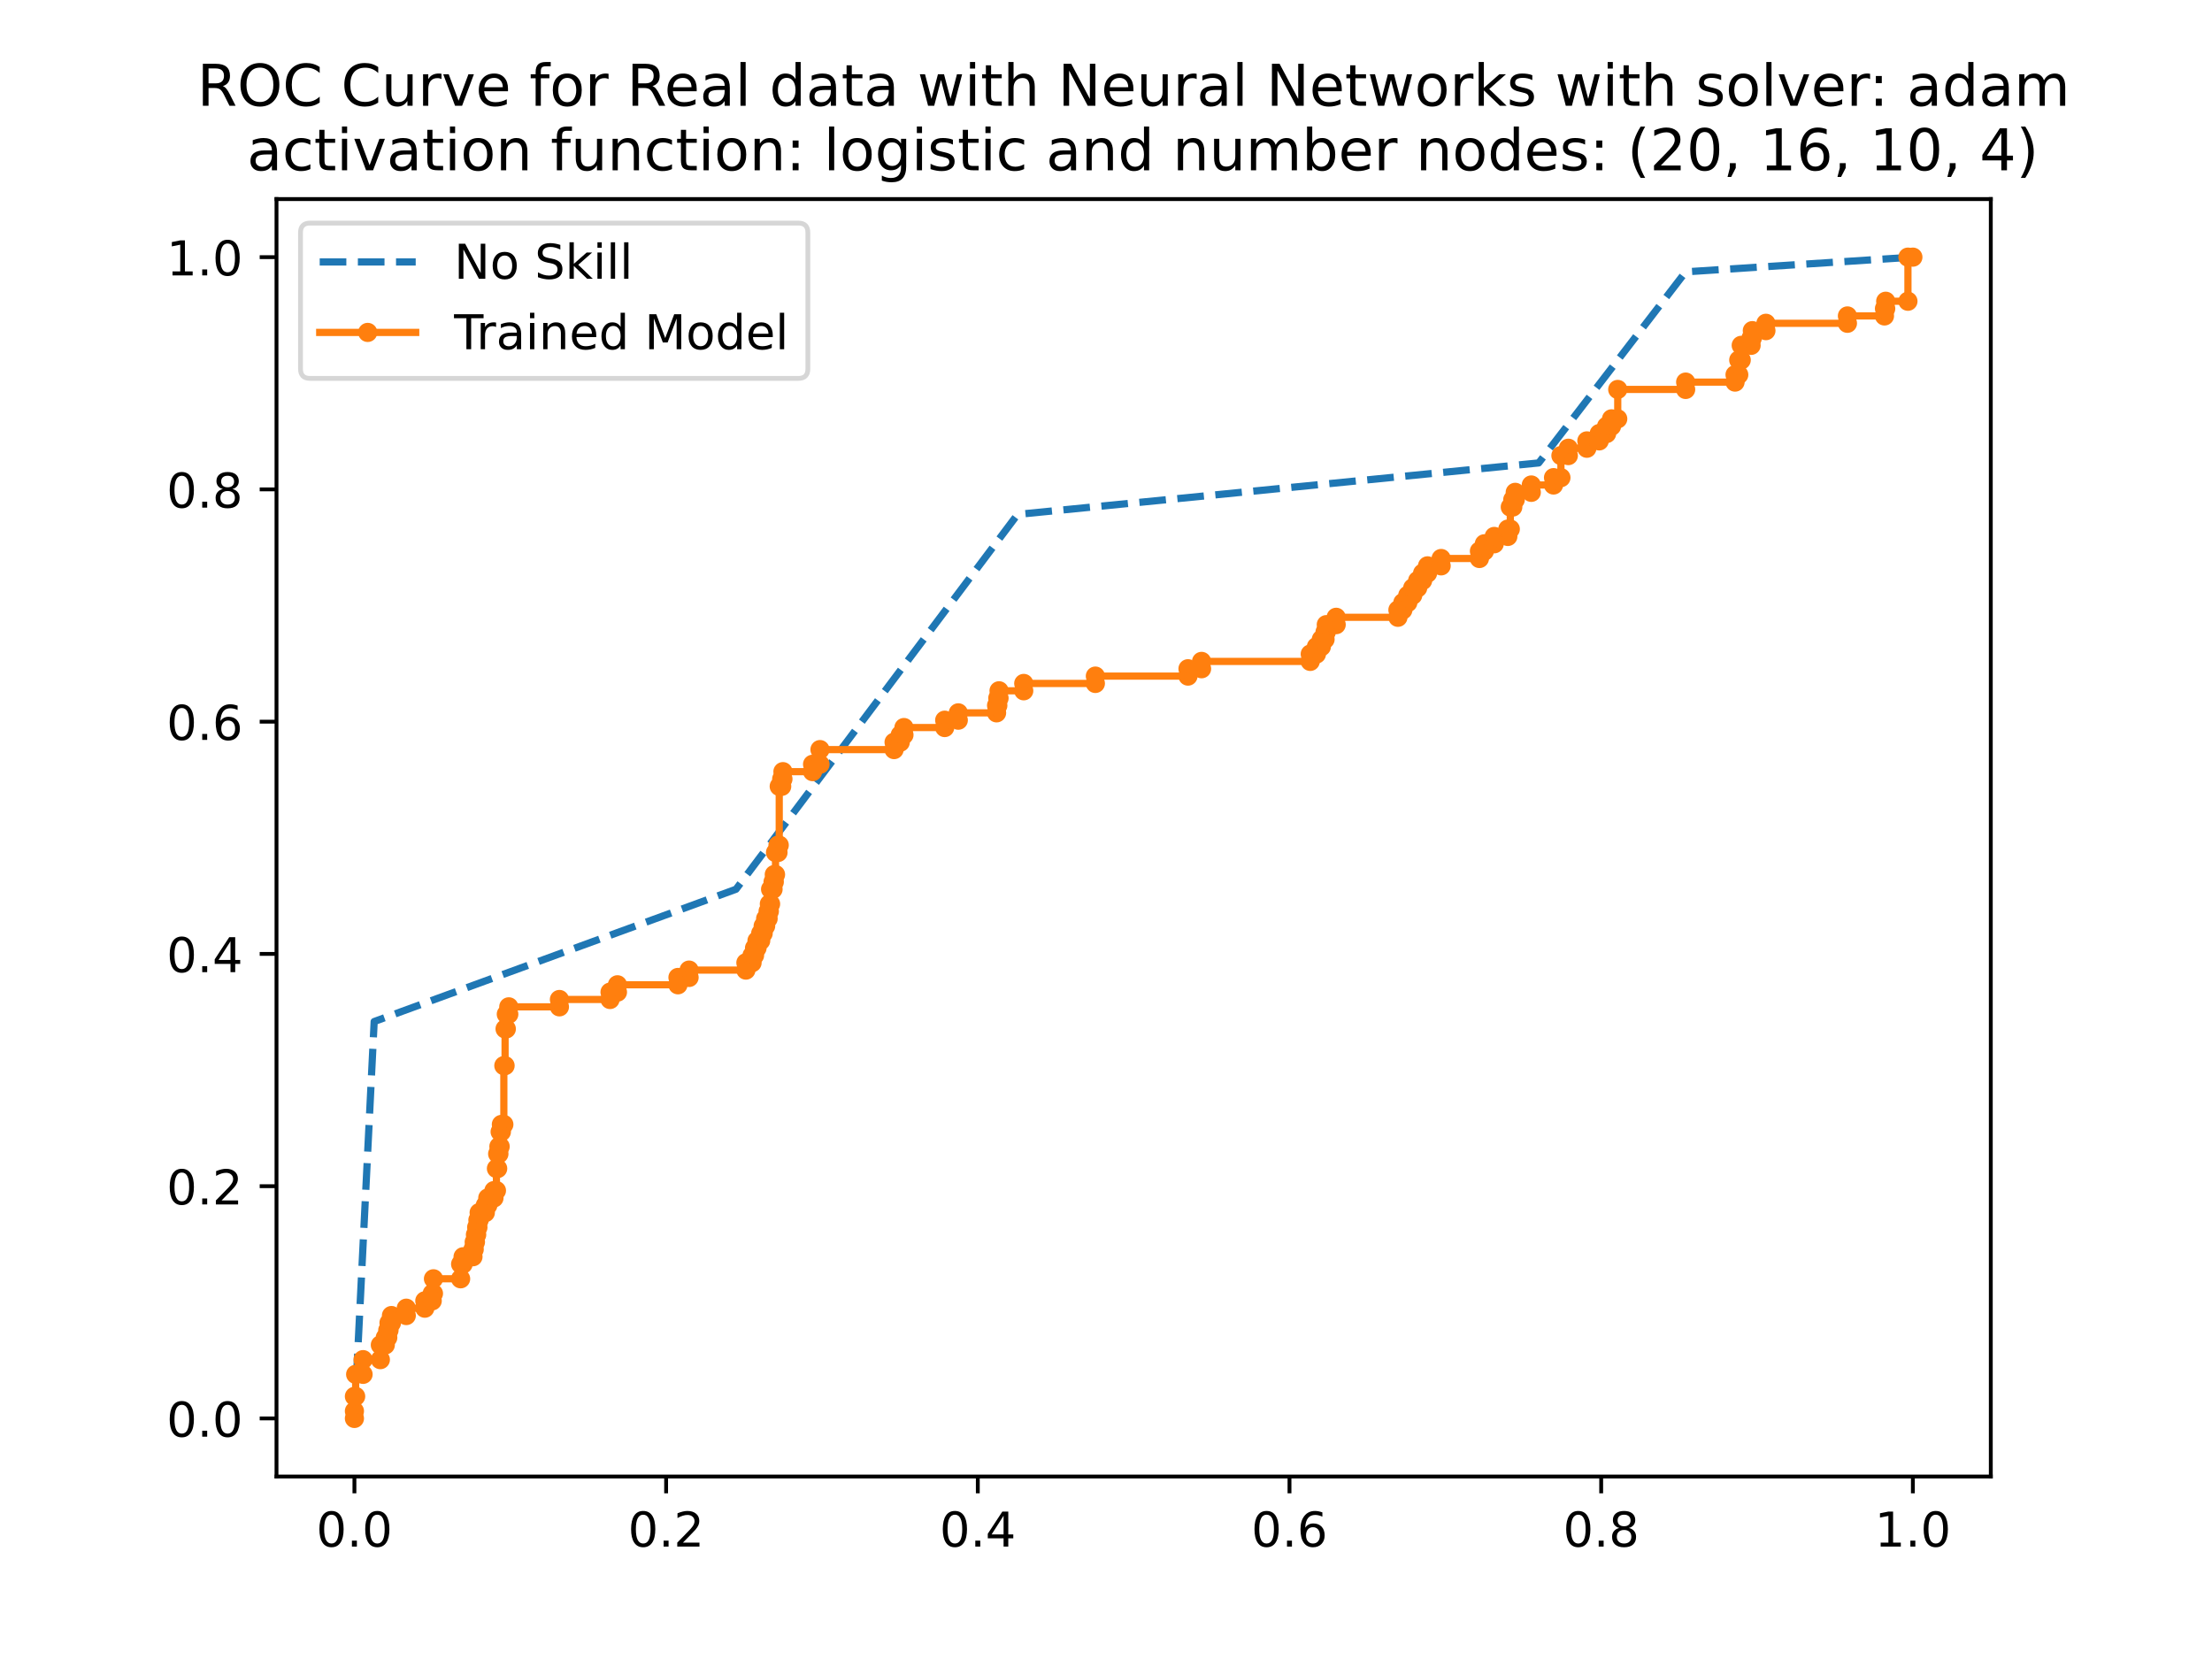 <?xml version="1.0" encoding="utf-8" standalone="no"?>
<!DOCTYPE svg PUBLIC "-//W3C//DTD SVG 1.1//EN"
  "http://www.w3.org/Graphics/SVG/1.1/DTD/svg11.dtd">
<!-- Created with matplotlib (https://matplotlib.org/) -->
<svg height="345.6pt" version="1.1" viewBox="0 0 460.8 345.6" width="460.8pt" xmlns="http://www.w3.org/2000/svg" xmlns:xlink="http://www.w3.org/1999/xlink">
 <defs>
  <style type="text/css">
*{stroke-linecap:butt;stroke-linejoin:round;}
  </style>
 </defs>
 <g id="figure_1">
  <g id="patch_1">
   <path d="M 0 345.6 
L 460.8 345.6 
L 460.8 0 
L 0 0 
z
" style="fill:#ffffff;"/>
  </g>
  <g id="axes_1">
   <g id="patch_2">
    <path d="M 57.6 307.584 
L 414.72 307.584 
L 414.72 41.472 
L 57.6 41.472 
z
" style="fill:#ffffff;"/>
   </g>
   <g id="matplotlib.axis_1">
    <g id="xtick_1">
     <g id="line2d_1">
      <defs>
       <path d="M 0 0 
L 0 3.5 
" id="mb8962b213a" style="stroke:#000000;stroke-width:0.8;"/>
      </defs>
      <g>
       <use style="stroke:#000000;stroke-width:0.8;" x="73.833" xlink:href="#mb8962b213a" y="307.584"/>
      </g>
     </g>
     <g id="text_1">
      <!-- 0.0 -->
      <defs>
       <path d="M 31.781 66.406 
Q 24.172 66.406 20.328 58.906 
Q 16.5 51.422 16.5 36.375 
Q 16.5 21.391 20.328 13.891 
Q 24.172 6.391 31.781 6.391 
Q 39.453 6.391 43.281 13.891 
Q 47.125 21.391 47.125 36.375 
Q 47.125 51.422 43.281 58.906 
Q 39.453 66.406 31.781 66.406 
z
M 31.781 74.219 
Q 44.047 74.219 50.516 64.516 
Q 56.984 54.828 56.984 36.375 
Q 56.984 17.969 50.516 8.266 
Q 44.047 -1.422 31.781 -1.422 
Q 19.531 -1.422 13.062 8.266 
Q 6.594 17.969 6.594 36.375 
Q 6.594 54.828 13.062 64.516 
Q 19.531 74.219 31.781 74.219 
z
" id="DejaVuSans-48"/>
       <path d="M 10.688 12.406 
L 21 12.406 
L 21 0 
L 10.688 0 
z
" id="DejaVuSans-46"/>
      </defs>
      <g transform="translate(65.881 322.182)scale(0.1 -0.1)">
       <use xlink:href="#DejaVuSans-48"/>
       <use x="63.623" xlink:href="#DejaVuSans-46"/>
       <use x="95.41" xlink:href="#DejaVuSans-48"/>
      </g>
     </g>
    </g>
    <g id="xtick_2">
     <g id="line2d_2">
      <g>
       <use style="stroke:#000000;stroke-width:0.8;" x="138.764" xlink:href="#mb8962b213a" y="307.584"/>
      </g>
     </g>
     <g id="text_2">
      <!-- 0.2 -->
      <defs>
       <path d="M 19.188 8.297 
L 53.609 8.297 
L 53.609 0 
L 7.328 0 
L 7.328 8.297 
Q 12.938 14.109 22.625 23.891 
Q 32.328 33.688 34.812 36.531 
Q 39.547 41.844 41.422 45.531 
Q 43.312 49.219 43.312 52.781 
Q 43.312 58.594 39.234 62.25 
Q 35.156 65.922 28.609 65.922 
Q 23.969 65.922 18.812 64.312 
Q 13.672 62.703 7.812 59.422 
L 7.812 69.391 
Q 13.766 71.781 18.938 73 
Q 24.125 74.219 28.422 74.219 
Q 39.75 74.219 46.484 68.547 
Q 53.219 62.891 53.219 53.422 
Q 53.219 48.922 51.531 44.891 
Q 49.859 40.875 45.406 35.406 
Q 44.188 33.984 37.641 27.219 
Q 31.109 20.453 19.188 8.297 
z
" id="DejaVuSans-50"/>
      </defs>
      <g transform="translate(130.812 322.182)scale(0.1 -0.1)">
       <use xlink:href="#DejaVuSans-48"/>
       <use x="63.623" xlink:href="#DejaVuSans-46"/>
       <use x="95.41" xlink:href="#DejaVuSans-50"/>
      </g>
     </g>
    </g>
    <g id="xtick_3">
     <g id="line2d_3">
      <g>
       <use style="stroke:#000000;stroke-width:0.8;" x="203.695" xlink:href="#mb8962b213a" y="307.584"/>
      </g>
     </g>
     <g id="text_3">
      <!-- 0.4 -->
      <defs>
       <path d="M 37.797 64.312 
L 12.891 25.391 
L 37.797 25.391 
z
M 35.203 72.906 
L 47.609 72.906 
L 47.609 25.391 
L 58.016 25.391 
L 58.016 17.188 
L 47.609 17.188 
L 47.609 0 
L 37.797 0 
L 37.797 17.188 
L 4.891 17.188 
L 4.891 26.703 
z
" id="DejaVuSans-52"/>
      </defs>
      <g transform="translate(195.743 322.182)scale(0.1 -0.1)">
       <use xlink:href="#DejaVuSans-48"/>
       <use x="63.623" xlink:href="#DejaVuSans-46"/>
       <use x="95.41" xlink:href="#DejaVuSans-52"/>
      </g>
     </g>
    </g>
    <g id="xtick_4">
     <g id="line2d_4">
      <g>
       <use style="stroke:#000000;stroke-width:0.8;" x="268.625" xlink:href="#mb8962b213a" y="307.584"/>
      </g>
     </g>
     <g id="text_4">
      <!-- 0.6 -->
      <defs>
       <path d="M 33.016 40.375 
Q 26.375 40.375 22.484 35.828 
Q 18.609 31.297 18.609 23.391 
Q 18.609 15.531 22.484 10.953 
Q 26.375 6.391 33.016 6.391 
Q 39.656 6.391 43.531 10.953 
Q 47.406 15.531 47.406 23.391 
Q 47.406 31.297 43.531 35.828 
Q 39.656 40.375 33.016 40.375 
z
M 52.594 71.297 
L 52.594 62.312 
Q 48.875 64.062 45.094 64.984 
Q 41.312 65.922 37.594 65.922 
Q 27.828 65.922 22.672 59.328 
Q 17.531 52.734 16.797 39.406 
Q 19.672 43.656 24.016 45.922 
Q 28.375 48.188 33.594 48.188 
Q 44.578 48.188 50.953 41.516 
Q 57.328 34.859 57.328 23.391 
Q 57.328 12.156 50.688 5.359 
Q 44.047 -1.422 33.016 -1.422 
Q 20.359 -1.422 13.672 8.266 
Q 6.984 17.969 6.984 36.375 
Q 6.984 53.656 15.188 63.938 
Q 23.391 74.219 37.203 74.219 
Q 40.922 74.219 44.703 73.484 
Q 48.484 72.75 52.594 71.297 
z
" id="DejaVuSans-54"/>
      </defs>
      <g transform="translate(260.674 322.182)scale(0.1 -0.1)">
       <use xlink:href="#DejaVuSans-48"/>
       <use x="63.623" xlink:href="#DejaVuSans-46"/>
       <use x="95.41" xlink:href="#DejaVuSans-54"/>
      </g>
     </g>
    </g>
    <g id="xtick_5">
     <g id="line2d_5">
      <g>
       <use style="stroke:#000000;stroke-width:0.8;" x="333.556" xlink:href="#mb8962b213a" y="307.584"/>
      </g>
     </g>
     <g id="text_5">
      <!-- 0.8 -->
      <defs>
       <path d="M 31.781 34.625 
Q 24.75 34.625 20.719 30.859 
Q 16.703 27.094 16.703 20.516 
Q 16.703 13.922 20.719 10.156 
Q 24.75 6.391 31.781 6.391 
Q 38.812 6.391 42.859 10.172 
Q 46.922 13.969 46.922 20.516 
Q 46.922 27.094 42.891 30.859 
Q 38.875 34.625 31.781 34.625 
z
M 21.922 38.812 
Q 15.578 40.375 12.031 44.719 
Q 8.5 49.078 8.5 55.328 
Q 8.5 64.062 14.719 69.141 
Q 20.953 74.219 31.781 74.219 
Q 42.672 74.219 48.875 69.141 
Q 55.078 64.062 55.078 55.328 
Q 55.078 49.078 51.531 44.719 
Q 48 40.375 41.703 38.812 
Q 48.828 37.156 52.797 32.312 
Q 56.781 27.484 56.781 20.516 
Q 56.781 9.906 50.312 4.234 
Q 43.844 -1.422 31.781 -1.422 
Q 19.734 -1.422 13.25 4.234 
Q 6.781 9.906 6.781 20.516 
Q 6.781 27.484 10.781 32.312 
Q 14.797 37.156 21.922 38.812 
z
M 18.312 54.391 
Q 18.312 48.734 21.844 45.562 
Q 25.391 42.391 31.781 42.391 
Q 38.141 42.391 41.719 45.562 
Q 45.312 48.734 45.312 54.391 
Q 45.312 60.062 41.719 63.234 
Q 38.141 66.406 31.781 66.406 
Q 25.391 66.406 21.844 63.234 
Q 18.312 60.062 18.312 54.391 
z
" id="DejaVuSans-56"/>
      </defs>
      <g transform="translate(325.605 322.182)scale(0.1 -0.1)">
       <use xlink:href="#DejaVuSans-48"/>
       <use x="63.623" xlink:href="#DejaVuSans-46"/>
       <use x="95.41" xlink:href="#DejaVuSans-56"/>
      </g>
     </g>
    </g>
    <g id="xtick_6">
     <g id="line2d_6">
      <g>
       <use style="stroke:#000000;stroke-width:0.8;" x="398.487" xlink:href="#mb8962b213a" y="307.584"/>
      </g>
     </g>
     <g id="text_6">
      <!-- 1.0 -->
      <defs>
       <path d="M 12.406 8.297 
L 28.516 8.297 
L 28.516 63.922 
L 10.984 60.406 
L 10.984 69.391 
L 28.422 72.906 
L 38.281 72.906 
L 38.281 8.297 
L 54.391 8.297 
L 54.391 0 
L 12.406 0 
z
" id="DejaVuSans-49"/>
      </defs>
      <g transform="translate(390.536 322.182)scale(0.1 -0.1)">
       <use xlink:href="#DejaVuSans-49"/>
       <use x="63.623" xlink:href="#DejaVuSans-46"/>
       <use x="95.41" xlink:href="#DejaVuSans-48"/>
      </g>
     </g>
    </g>
   </g>
   <g id="matplotlib.axis_2">
    <g id="ytick_1">
     <g id="line2d_7">
      <defs>
       <path d="M 0 0 
L -3.5 0 
" id="m2dd45f49d1" style="stroke:#000000;stroke-width:0.8;"/>
      </defs>
      <g>
       <use style="stroke:#000000;stroke-width:0.8;" x="57.6" xlink:href="#m2dd45f49d1" y="295.488"/>
      </g>
     </g>
     <g id="text_7">
      <!-- 0.0 -->
      <g transform="translate(34.697 299.287)scale(0.1 -0.1)">
       <use xlink:href="#DejaVuSans-48"/>
       <use x="63.623" xlink:href="#DejaVuSans-46"/>
       <use x="95.41" xlink:href="#DejaVuSans-48"/>
      </g>
     </g>
    </g>
    <g id="ytick_2">
     <g id="line2d_8">
      <g>
       <use style="stroke:#000000;stroke-width:0.8;" x="57.6" xlink:href="#m2dd45f49d1" y="247.104"/>
      </g>
     </g>
     <g id="text_8">
      <!-- 0.2 -->
      <g transform="translate(34.697 250.903)scale(0.1 -0.1)">
       <use xlink:href="#DejaVuSans-48"/>
       <use x="63.623" xlink:href="#DejaVuSans-46"/>
       <use x="95.41" xlink:href="#DejaVuSans-50"/>
      </g>
     </g>
    </g>
    <g id="ytick_3">
     <g id="line2d_9">
      <g>
       <use style="stroke:#000000;stroke-width:0.8;" x="57.6" xlink:href="#m2dd45f49d1" y="198.72"/>
      </g>
     </g>
     <g id="text_9">
      <!-- 0.4 -->
      <g transform="translate(34.697 202.519)scale(0.1 -0.1)">
       <use xlink:href="#DejaVuSans-48"/>
       <use x="63.623" xlink:href="#DejaVuSans-46"/>
       <use x="95.41" xlink:href="#DejaVuSans-52"/>
      </g>
     </g>
    </g>
    <g id="ytick_4">
     <g id="line2d_10">
      <g>
       <use style="stroke:#000000;stroke-width:0.8;" x="57.6" xlink:href="#m2dd45f49d1" y="150.336"/>
      </g>
     </g>
     <g id="text_10">
      <!-- 0.6 -->
      <g transform="translate(34.697 154.135)scale(0.1 -0.1)">
       <use xlink:href="#DejaVuSans-48"/>
       <use x="63.623" xlink:href="#DejaVuSans-46"/>
       <use x="95.41" xlink:href="#DejaVuSans-54"/>
      </g>
     </g>
    </g>
    <g id="ytick_5">
     <g id="line2d_11">
      <g>
       <use style="stroke:#000000;stroke-width:0.8;" x="57.6" xlink:href="#m2dd45f49d1" y="101.952"/>
      </g>
     </g>
     <g id="text_11">
      <!-- 0.8 -->
      <g transform="translate(34.697 105.751)scale(0.1 -0.1)">
       <use xlink:href="#DejaVuSans-48"/>
       <use x="63.623" xlink:href="#DejaVuSans-46"/>
       <use x="95.41" xlink:href="#DejaVuSans-56"/>
      </g>
     </g>
    </g>
    <g id="ytick_6">
     <g id="line2d_12">
      <g>
       <use style="stroke:#000000;stroke-width:0.8;" x="57.6" xlink:href="#m2dd45f49d1" y="53.568"/>
      </g>
     </g>
     <g id="text_12">
      <!-- 1.0 -->
      <g transform="translate(34.697 57.367)scale(0.1 -0.1)">
       <use xlink:href="#DejaVuSans-49"/>
       <use x="63.623" xlink:href="#DejaVuSans-46"/>
       <use x="95.41" xlink:href="#DejaVuSans-48"/>
      </g>
     </g>
    </g>
   </g>
   <g id="line2d_13">
    <path clip-path="url(#pb59e126949)" d="M 73.833 295.488 
L 77.949 212.806 
L 153.324 185.246 
L 211.978 107.158 
L 320.539 96.44 
L 351.153 56.63 
L 398.487 53.568 
" style="fill:none;stroke:#1f77b4;stroke-dasharray:5.55,2.4;stroke-dashoffset:0;stroke-width:1.5;"/>
   </g>
   <g id="line2d_14">
    <path clip-path="url(#pb59e126949)" d="M 73.833 295.488 
L 73.833 290.895 
L 74.09 290.895 
L 74.09 286.301 
L 75.634 286.301 
L 75.634 283.239 
L 79.235 283.239 
L 79.235 280.177 
L 80.264 280.177 
L 80.264 278.645 
L 80.779 278.645 
L 80.779 277.114 
L 81.036 277.114 
L 81.036 275.583 
L 81.55 275.583 
L 81.55 274.052 
L 84.637 274.052 
L 84.637 272.521 
L 88.496 272.521 
L 88.496 270.99 
L 90.04 270.99 
L 90.04 269.459 
L 90.297 269.459 
L 90.297 266.396 
L 95.957 266.396 
L 95.957 263.334 
L 96.471 263.334 
L 96.471 261.803 
L 98.529 261.803 
L 98.529 260.272 
L 98.786 260.272 
L 98.786 258.741 
L 99.044 258.741 
L 99.044 257.21 
L 99.301 257.21 
L 99.301 255.678 
L 99.558 255.678 
L 99.558 254.147 
L 99.815 254.147 
L 99.815 252.616 
L 101.102 252.616 
L 101.102 251.085 
L 101.616 251.085 
L 101.616 249.554 
L 102.902 249.554 
L 102.902 248.023 
L 103.417 248.023 
L 103.417 243.429 
L 103.674 243.429 
L 103.674 240.367 
L 103.931 240.367 
L 103.931 238.836 
L 104.189 238.836 
L 104.189 235.774 
L 104.446 235.774 
L 104.446 234.242 
L 104.96 234.242 
L 104.96 221.993 
L 105.218 221.993 
L 105.218 214.338 
L 105.475 214.338 
L 105.475 211.275 
L 105.989 211.275 
L 105.989 209.744 
L 116.537 209.744 
L 116.537 208.213 
L 127.084 208.213 
L 127.084 206.682 
L 128.628 206.682 
L 128.628 205.151 
L 141.233 205.151 
L 141.233 203.62 
L 143.549 203.62 
L 143.549 202.089 
L 155.382 202.089 
L 155.382 200.557 
L 156.669 200.557 
L 156.669 199.026 
L 157.183 199.026 
L 157.183 197.495 
L 157.698 197.495 
L 157.698 195.964 
L 158.469 195.964 
L 158.469 194.433 
L 158.984 194.433 
L 158.984 192.902 
L 159.498 192.902 
L 159.498 191.371 
L 160.013 191.371 
L 160.013 189.839 
L 160.27 189.839 
L 160.27 188.308 
L 160.527 188.308 
L 160.527 185.246 
L 161.042 185.246 
L 161.042 183.715 
L 161.299 183.715 
L 161.299 182.184 
L 161.556 182.184 
L 161.556 177.59 
L 162.071 177.59 
L 162.071 176.059 
L 162.328 176.059 
L 162.328 163.81 
L 162.843 163.81 
L 162.843 162.279 
L 163.1 162.279 
L 163.1 160.748 
L 169.274 160.748 
L 169.274 159.217 
L 170.817 159.217 
L 170.817 156.154 
L 186.253 156.154 
L 186.253 154.623 
L 187.539 154.623 
L 187.539 153.092 
L 188.311 153.092 
L 188.311 151.561 
L 196.8 151.561 
L 196.8 150.03 
L 199.63 150.03 
L 199.63 148.499 
L 207.605 148.499 
L 207.605 146.967 
L 207.862 146.967 
L 207.862 145.436 
L 208.119 145.436 
L 208.119 143.905 
L 213.264 143.905 
L 213.264 142.374 
L 228.185 142.374 
L 228.185 140.843 
L 247.479 140.843 
L 247.479 139.312 
L 250.309 139.312 
L 250.309 137.781 
L 272.947 137.781 
L 272.947 136.25 
L 274.234 136.25 
L 274.234 134.718 
L 275.263 134.718 
L 275.263 133.187 
L 276.034 133.187 
L 276.034 131.656 
L 276.292 131.656 
L 276.292 130.125 
L 278.35 130.125 
L 278.35 128.594 
L 291.212 128.594 
L 291.212 127.063 
L 292.241 127.063 
L 292.241 125.532 
L 293.27 125.532 
L 293.27 124 
L 294.299 124 
L 294.299 122.469 
L 295.328 122.469 
L 295.328 120.938 
L 296.357 120.938 
L 296.357 119.407 
L 297.386 119.407 
L 297.386 117.876 
L 300.216 117.876 
L 300.216 116.345 
L 308.191 116.345 
L 308.191 114.814 
L 309.22 114.814 
L 309.22 113.282 
L 311.278 113.282 
L 311.278 111.751 
L 314.108 111.751 
L 314.108 110.22 
L 314.622 110.22 
L 314.622 105.627 
L 315.137 105.627 
L 315.137 104.096 
L 315.651 104.096 
L 315.651 102.564 
L 318.996 102.564 
L 318.996 101.033 
L 323.626 101.033 
L 323.626 99.502 
L 325.17 99.502 
L 325.17 94.909 
L 326.713 94.909 
L 326.713 93.378 
L 330.572 93.378 
L 330.572 91.846 
L 333.145 91.846 
L 333.145 90.315 
L 334.688 90.315 
L 334.688 88.784 
L 335.717 88.784 
L 335.717 87.253 
L 337.004 87.253 
L 337.004 81.129 
L 351.153 81.129 
L 351.153 79.597 
L 361.443 79.597 
L 361.443 78.066 
L 362.214 78.066 
L 362.214 75.004 
L 362.729 75.004 
L 362.729 71.942 
L 364.787 71.942 
L 364.787 70.411 
L 365.044 70.411 
L 365.044 68.879 
L 367.874 68.879 
L 367.874 67.348 
L 384.853 67.348 
L 384.853 65.817 
L 392.57 65.817 
L 392.57 64.286 
L 392.828 64.286 
L 392.828 62.755 
L 397.458 62.755 
L 397.458 53.568 
L 398.487 53.568 
L 398.487 53.568 
" style="fill:none;stroke:#ff7f0e;stroke-linecap:square;stroke-width:1.5;"/>
    <defs>
     <path d="M 0 1.5 
C 0.398 1.5 0.779 1.342 1.061 1.061 
C 1.342 0.779 1.5 0.398 1.5 0 
C 1.5 -0.398 1.342 -0.779 1.061 -1.061 
C 0.779 -1.342 0.398 -1.5 0 -1.5 
C -0.398 -1.5 -0.779 -1.342 -1.061 -1.061 
C -1.342 -0.779 -1.5 -0.398 -1.5 0 
C -1.5 0.398 -1.342 0.779 -1.061 1.061 
C -0.779 1.342 -0.398 1.5 0 1.5 
z
" id="m9bd668a031" style="stroke:#ff7f0e;"/>
    </defs>
    <g clip-path="url(#pb59e126949)">
     <use style="fill:#ff7f0e;stroke:#ff7f0e;" x="73.833" xlink:href="#m9bd668a031" y="295.488"/>
     <use style="fill:#ff7f0e;stroke:#ff7f0e;" x="73.833" xlink:href="#m9bd668a031" y="293.957"/>
     <use style="fill:#ff7f0e;stroke:#ff7f0e;" x="73.833" xlink:href="#m9bd668a031" y="290.895"/>
     <use style="fill:#ff7f0e;stroke:#ff7f0e;" x="74.09" xlink:href="#m9bd668a031" y="290.895"/>
     <use style="fill:#ff7f0e;stroke:#ff7f0e;" x="74.09" xlink:href="#m9bd668a031" y="286.301"/>
     <use style="fill:#ff7f0e;stroke:#ff7f0e;" x="75.634" xlink:href="#m9bd668a031" y="286.301"/>
     <use style="fill:#ff7f0e;stroke:#ff7f0e;" x="75.634" xlink:href="#m9bd668a031" y="283.239"/>
     <use style="fill:#ff7f0e;stroke:#ff7f0e;" x="79.235" xlink:href="#m9bd668a031" y="283.239"/>
     <use style="fill:#ff7f0e;stroke:#ff7f0e;" x="79.235" xlink:href="#m9bd668a031" y="280.177"/>
     <use style="fill:#ff7f0e;stroke:#ff7f0e;" x="80.264" xlink:href="#m9bd668a031" y="280.177"/>
     <use style="fill:#ff7f0e;stroke:#ff7f0e;" x="80.264" xlink:href="#m9bd668a031" y="278.645"/>
     <use style="fill:#ff7f0e;stroke:#ff7f0e;" x="80.779" xlink:href="#m9bd668a031" y="278.645"/>
     <use style="fill:#ff7f0e;stroke:#ff7f0e;" x="80.779" xlink:href="#m9bd668a031" y="277.114"/>
     <use style="fill:#ff7f0e;stroke:#ff7f0e;" x="81.036" xlink:href="#m9bd668a031" y="277.114"/>
     <use style="fill:#ff7f0e;stroke:#ff7f0e;" x="81.036" xlink:href="#m9bd668a031" y="275.583"/>
     <use style="fill:#ff7f0e;stroke:#ff7f0e;" x="81.55" xlink:href="#m9bd668a031" y="275.583"/>
     <use style="fill:#ff7f0e;stroke:#ff7f0e;" x="81.55" xlink:href="#m9bd668a031" y="274.052"/>
     <use style="fill:#ff7f0e;stroke:#ff7f0e;" x="84.637" xlink:href="#m9bd668a031" y="274.052"/>
     <use style="fill:#ff7f0e;stroke:#ff7f0e;" x="84.637" xlink:href="#m9bd668a031" y="272.521"/>
     <use style="fill:#ff7f0e;stroke:#ff7f0e;" x="88.496" xlink:href="#m9bd668a031" y="272.521"/>
     <use style="fill:#ff7f0e;stroke:#ff7f0e;" x="88.496" xlink:href="#m9bd668a031" y="270.99"/>
     <use style="fill:#ff7f0e;stroke:#ff7f0e;" x="90.04" xlink:href="#m9bd668a031" y="270.99"/>
     <use style="fill:#ff7f0e;stroke:#ff7f0e;" x="90.04" xlink:href="#m9bd668a031" y="269.459"/>
     <use style="fill:#ff7f0e;stroke:#ff7f0e;" x="90.297" xlink:href="#m9bd668a031" y="269.459"/>
     <use style="fill:#ff7f0e;stroke:#ff7f0e;" x="90.297" xlink:href="#m9bd668a031" y="266.396"/>
     <use style="fill:#ff7f0e;stroke:#ff7f0e;" x="95.957" xlink:href="#m9bd668a031" y="266.396"/>
     <use style="fill:#ff7f0e;stroke:#ff7f0e;" x="95.957" xlink:href="#m9bd668a031" y="263.334"/>
     <use style="fill:#ff7f0e;stroke:#ff7f0e;" x="96.471" xlink:href="#m9bd668a031" y="263.334"/>
     <use style="fill:#ff7f0e;stroke:#ff7f0e;" x="96.471" xlink:href="#m9bd668a031" y="261.803"/>
     <use style="fill:#ff7f0e;stroke:#ff7f0e;" x="98.529" xlink:href="#m9bd668a031" y="261.803"/>
     <use style="fill:#ff7f0e;stroke:#ff7f0e;" x="98.529" xlink:href="#m9bd668a031" y="260.272"/>
     <use style="fill:#ff7f0e;stroke:#ff7f0e;" x="98.786" xlink:href="#m9bd668a031" y="260.272"/>
     <use style="fill:#ff7f0e;stroke:#ff7f0e;" x="98.786" xlink:href="#m9bd668a031" y="258.741"/>
     <use style="fill:#ff7f0e;stroke:#ff7f0e;" x="99.044" xlink:href="#m9bd668a031" y="258.741"/>
     <use style="fill:#ff7f0e;stroke:#ff7f0e;" x="99.044" xlink:href="#m9bd668a031" y="257.21"/>
     <use style="fill:#ff7f0e;stroke:#ff7f0e;" x="99.301" xlink:href="#m9bd668a031" y="257.21"/>
     <use style="fill:#ff7f0e;stroke:#ff7f0e;" x="99.301" xlink:href="#m9bd668a031" y="255.678"/>
     <use style="fill:#ff7f0e;stroke:#ff7f0e;" x="99.558" xlink:href="#m9bd668a031" y="255.678"/>
     <use style="fill:#ff7f0e;stroke:#ff7f0e;" x="99.558" xlink:href="#m9bd668a031" y="254.147"/>
     <use style="fill:#ff7f0e;stroke:#ff7f0e;" x="99.815" xlink:href="#m9bd668a031" y="254.147"/>
     <use style="fill:#ff7f0e;stroke:#ff7f0e;" x="99.815" xlink:href="#m9bd668a031" y="252.616"/>
     <use style="fill:#ff7f0e;stroke:#ff7f0e;" x="101.102" xlink:href="#m9bd668a031" y="252.616"/>
     <use style="fill:#ff7f0e;stroke:#ff7f0e;" x="101.102" xlink:href="#m9bd668a031" y="251.085"/>
     <use style="fill:#ff7f0e;stroke:#ff7f0e;" x="101.616" xlink:href="#m9bd668a031" y="251.085"/>
     <use style="fill:#ff7f0e;stroke:#ff7f0e;" x="101.616" xlink:href="#m9bd668a031" y="249.554"/>
     <use style="fill:#ff7f0e;stroke:#ff7f0e;" x="102.902" xlink:href="#m9bd668a031" y="249.554"/>
     <use style="fill:#ff7f0e;stroke:#ff7f0e;" x="102.902" xlink:href="#m9bd668a031" y="248.023"/>
     <use style="fill:#ff7f0e;stroke:#ff7f0e;" x="103.417" xlink:href="#m9bd668a031" y="248.023"/>
     <use style="fill:#ff7f0e;stroke:#ff7f0e;" x="103.417" xlink:href="#m9bd668a031" y="243.429"/>
     <use style="fill:#ff7f0e;stroke:#ff7f0e;" x="103.674" xlink:href="#m9bd668a031" y="243.429"/>
     <use style="fill:#ff7f0e;stroke:#ff7f0e;" x="103.674" xlink:href="#m9bd668a031" y="240.367"/>
     <use style="fill:#ff7f0e;stroke:#ff7f0e;" x="103.931" xlink:href="#m9bd668a031" y="240.367"/>
     <use style="fill:#ff7f0e;stroke:#ff7f0e;" x="103.931" xlink:href="#m9bd668a031" y="238.836"/>
     <use style="fill:#ff7f0e;stroke:#ff7f0e;" x="104.189" xlink:href="#m9bd668a031" y="238.836"/>
     <use style="fill:#ff7f0e;stroke:#ff7f0e;" x="104.189" xlink:href="#m9bd668a031" y="235.774"/>
     <use style="fill:#ff7f0e;stroke:#ff7f0e;" x="104.446" xlink:href="#m9bd668a031" y="235.774"/>
     <use style="fill:#ff7f0e;stroke:#ff7f0e;" x="104.446" xlink:href="#m9bd668a031" y="234.242"/>
     <use style="fill:#ff7f0e;stroke:#ff7f0e;" x="104.96" xlink:href="#m9bd668a031" y="234.242"/>
     <use style="fill:#ff7f0e;stroke:#ff7f0e;" x="104.96" xlink:href="#m9bd668a031" y="221.993"/>
     <use style="fill:#ff7f0e;stroke:#ff7f0e;" x="105.218" xlink:href="#m9bd668a031" y="221.993"/>
     <use style="fill:#ff7f0e;stroke:#ff7f0e;" x="105.218" xlink:href="#m9bd668a031" y="214.338"/>
     <use style="fill:#ff7f0e;stroke:#ff7f0e;" x="105.475" xlink:href="#m9bd668a031" y="214.338"/>
     <use style="fill:#ff7f0e;stroke:#ff7f0e;" x="105.475" xlink:href="#m9bd668a031" y="211.275"/>
     <use style="fill:#ff7f0e;stroke:#ff7f0e;" x="105.989" xlink:href="#m9bd668a031" y="211.275"/>
     <use style="fill:#ff7f0e;stroke:#ff7f0e;" x="105.989" xlink:href="#m9bd668a031" y="209.744"/>
     <use style="fill:#ff7f0e;stroke:#ff7f0e;" x="116.537" xlink:href="#m9bd668a031" y="209.744"/>
     <use style="fill:#ff7f0e;stroke:#ff7f0e;" x="116.537" xlink:href="#m9bd668a031" y="208.213"/>
     <use style="fill:#ff7f0e;stroke:#ff7f0e;" x="127.084" xlink:href="#m9bd668a031" y="208.213"/>
     <use style="fill:#ff7f0e;stroke:#ff7f0e;" x="127.084" xlink:href="#m9bd668a031" y="206.682"/>
     <use style="fill:#ff7f0e;stroke:#ff7f0e;" x="128.628" xlink:href="#m9bd668a031" y="206.682"/>
     <use style="fill:#ff7f0e;stroke:#ff7f0e;" x="128.628" xlink:href="#m9bd668a031" y="205.151"/>
     <use style="fill:#ff7f0e;stroke:#ff7f0e;" x="141.233" xlink:href="#m9bd668a031" y="205.151"/>
     <use style="fill:#ff7f0e;stroke:#ff7f0e;" x="141.233" xlink:href="#m9bd668a031" y="203.62"/>
     <use style="fill:#ff7f0e;stroke:#ff7f0e;" x="143.549" xlink:href="#m9bd668a031" y="203.62"/>
     <use style="fill:#ff7f0e;stroke:#ff7f0e;" x="143.549" xlink:href="#m9bd668a031" y="202.089"/>
     <use style="fill:#ff7f0e;stroke:#ff7f0e;" x="155.382" xlink:href="#m9bd668a031" y="202.089"/>
     <use style="fill:#ff7f0e;stroke:#ff7f0e;" x="155.382" xlink:href="#m9bd668a031" y="200.557"/>
     <use style="fill:#ff7f0e;stroke:#ff7f0e;" x="156.669" xlink:href="#m9bd668a031" y="200.557"/>
     <use style="fill:#ff7f0e;stroke:#ff7f0e;" x="156.669" xlink:href="#m9bd668a031" y="199.026"/>
     <use style="fill:#ff7f0e;stroke:#ff7f0e;" x="157.183" xlink:href="#m9bd668a031" y="199.026"/>
     <use style="fill:#ff7f0e;stroke:#ff7f0e;" x="157.183" xlink:href="#m9bd668a031" y="197.495"/>
     <use style="fill:#ff7f0e;stroke:#ff7f0e;" x="157.698" xlink:href="#m9bd668a031" y="197.495"/>
     <use style="fill:#ff7f0e;stroke:#ff7f0e;" x="157.698" xlink:href="#m9bd668a031" y="195.964"/>
     <use style="fill:#ff7f0e;stroke:#ff7f0e;" x="158.469" xlink:href="#m9bd668a031" y="195.964"/>
     <use style="fill:#ff7f0e;stroke:#ff7f0e;" x="158.469" xlink:href="#m9bd668a031" y="194.433"/>
     <use style="fill:#ff7f0e;stroke:#ff7f0e;" x="158.984" xlink:href="#m9bd668a031" y="194.433"/>
     <use style="fill:#ff7f0e;stroke:#ff7f0e;" x="158.984" xlink:href="#m9bd668a031" y="192.902"/>
     <use style="fill:#ff7f0e;stroke:#ff7f0e;" x="159.498" xlink:href="#m9bd668a031" y="192.902"/>
     <use style="fill:#ff7f0e;stroke:#ff7f0e;" x="159.498" xlink:href="#m9bd668a031" y="191.371"/>
     <use style="fill:#ff7f0e;stroke:#ff7f0e;" x="160.013" xlink:href="#m9bd668a031" y="191.371"/>
     <use style="fill:#ff7f0e;stroke:#ff7f0e;" x="160.013" xlink:href="#m9bd668a031" y="189.839"/>
     <use style="fill:#ff7f0e;stroke:#ff7f0e;" x="160.27" xlink:href="#m9bd668a031" y="189.839"/>
     <use style="fill:#ff7f0e;stroke:#ff7f0e;" x="160.27" xlink:href="#m9bd668a031" y="188.308"/>
     <use style="fill:#ff7f0e;stroke:#ff7f0e;" x="160.527" xlink:href="#m9bd668a031" y="188.308"/>
     <use style="fill:#ff7f0e;stroke:#ff7f0e;" x="160.527" xlink:href="#m9bd668a031" y="185.246"/>
     <use style="fill:#ff7f0e;stroke:#ff7f0e;" x="161.042" xlink:href="#m9bd668a031" y="185.246"/>
     <use style="fill:#ff7f0e;stroke:#ff7f0e;" x="161.042" xlink:href="#m9bd668a031" y="183.715"/>
     <use style="fill:#ff7f0e;stroke:#ff7f0e;" x="161.299" xlink:href="#m9bd668a031" y="183.715"/>
     <use style="fill:#ff7f0e;stroke:#ff7f0e;" x="161.299" xlink:href="#m9bd668a031" y="182.184"/>
     <use style="fill:#ff7f0e;stroke:#ff7f0e;" x="161.556" xlink:href="#m9bd668a031" y="182.184"/>
     <use style="fill:#ff7f0e;stroke:#ff7f0e;" x="161.556" xlink:href="#m9bd668a031" y="177.59"/>
     <use style="fill:#ff7f0e;stroke:#ff7f0e;" x="162.071" xlink:href="#m9bd668a031" y="177.59"/>
     <use style="fill:#ff7f0e;stroke:#ff7f0e;" x="162.071" xlink:href="#m9bd668a031" y="176.059"/>
     <use style="fill:#ff7f0e;stroke:#ff7f0e;" x="162.328" xlink:href="#m9bd668a031" y="176.059"/>
     <use style="fill:#ff7f0e;stroke:#ff7f0e;" x="162.328" xlink:href="#m9bd668a031" y="163.81"/>
     <use style="fill:#ff7f0e;stroke:#ff7f0e;" x="162.843" xlink:href="#m9bd668a031" y="163.81"/>
     <use style="fill:#ff7f0e;stroke:#ff7f0e;" x="162.843" xlink:href="#m9bd668a031" y="162.279"/>
     <use style="fill:#ff7f0e;stroke:#ff7f0e;" x="163.1" xlink:href="#m9bd668a031" y="162.279"/>
     <use style="fill:#ff7f0e;stroke:#ff7f0e;" x="163.1" xlink:href="#m9bd668a031" y="160.748"/>
     <use style="fill:#ff7f0e;stroke:#ff7f0e;" x="169.274" xlink:href="#m9bd668a031" y="160.748"/>
     <use style="fill:#ff7f0e;stroke:#ff7f0e;" x="169.274" xlink:href="#m9bd668a031" y="159.217"/>
     <use style="fill:#ff7f0e;stroke:#ff7f0e;" x="170.817" xlink:href="#m9bd668a031" y="159.217"/>
     <use style="fill:#ff7f0e;stroke:#ff7f0e;" x="170.817" xlink:href="#m9bd668a031" y="156.154"/>
     <use style="fill:#ff7f0e;stroke:#ff7f0e;" x="186.253" xlink:href="#m9bd668a031" y="156.154"/>
     <use style="fill:#ff7f0e;stroke:#ff7f0e;" x="186.253" xlink:href="#m9bd668a031" y="154.623"/>
     <use style="fill:#ff7f0e;stroke:#ff7f0e;" x="187.539" xlink:href="#m9bd668a031" y="154.623"/>
     <use style="fill:#ff7f0e;stroke:#ff7f0e;" x="187.539" xlink:href="#m9bd668a031" y="153.092"/>
     <use style="fill:#ff7f0e;stroke:#ff7f0e;" x="188.311" xlink:href="#m9bd668a031" y="153.092"/>
     <use style="fill:#ff7f0e;stroke:#ff7f0e;" x="188.311" xlink:href="#m9bd668a031" y="151.561"/>
     <use style="fill:#ff7f0e;stroke:#ff7f0e;" x="196.8" xlink:href="#m9bd668a031" y="151.561"/>
     <use style="fill:#ff7f0e;stroke:#ff7f0e;" x="196.8" xlink:href="#m9bd668a031" y="150.03"/>
     <use style="fill:#ff7f0e;stroke:#ff7f0e;" x="199.63" xlink:href="#m9bd668a031" y="150.03"/>
     <use style="fill:#ff7f0e;stroke:#ff7f0e;" x="199.63" xlink:href="#m9bd668a031" y="148.499"/>
     <use style="fill:#ff7f0e;stroke:#ff7f0e;" x="207.605" xlink:href="#m9bd668a031" y="148.499"/>
     <use style="fill:#ff7f0e;stroke:#ff7f0e;" x="207.605" xlink:href="#m9bd668a031" y="146.967"/>
     <use style="fill:#ff7f0e;stroke:#ff7f0e;" x="207.862" xlink:href="#m9bd668a031" y="146.967"/>
     <use style="fill:#ff7f0e;stroke:#ff7f0e;" x="207.862" xlink:href="#m9bd668a031" y="145.436"/>
     <use style="fill:#ff7f0e;stroke:#ff7f0e;" x="208.119" xlink:href="#m9bd668a031" y="145.436"/>
     <use style="fill:#ff7f0e;stroke:#ff7f0e;" x="208.119" xlink:href="#m9bd668a031" y="143.905"/>
     <use style="fill:#ff7f0e;stroke:#ff7f0e;" x="213.264" xlink:href="#m9bd668a031" y="143.905"/>
     <use style="fill:#ff7f0e;stroke:#ff7f0e;" x="213.264" xlink:href="#m9bd668a031" y="142.374"/>
     <use style="fill:#ff7f0e;stroke:#ff7f0e;" x="228.185" xlink:href="#m9bd668a031" y="142.374"/>
     <use style="fill:#ff7f0e;stroke:#ff7f0e;" x="228.185" xlink:href="#m9bd668a031" y="140.843"/>
     <use style="fill:#ff7f0e;stroke:#ff7f0e;" x="247.479" xlink:href="#m9bd668a031" y="140.843"/>
     <use style="fill:#ff7f0e;stroke:#ff7f0e;" x="247.479" xlink:href="#m9bd668a031" y="139.312"/>
     <use style="fill:#ff7f0e;stroke:#ff7f0e;" x="250.309" xlink:href="#m9bd668a031" y="139.312"/>
     <use style="fill:#ff7f0e;stroke:#ff7f0e;" x="250.309" xlink:href="#m9bd668a031" y="137.781"/>
     <use style="fill:#ff7f0e;stroke:#ff7f0e;" x="272.947" xlink:href="#m9bd668a031" y="137.781"/>
     <use style="fill:#ff7f0e;stroke:#ff7f0e;" x="272.947" xlink:href="#m9bd668a031" y="136.25"/>
     <use style="fill:#ff7f0e;stroke:#ff7f0e;" x="274.234" xlink:href="#m9bd668a031" y="136.25"/>
     <use style="fill:#ff7f0e;stroke:#ff7f0e;" x="274.234" xlink:href="#m9bd668a031" y="134.718"/>
     <use style="fill:#ff7f0e;stroke:#ff7f0e;" x="275.263" xlink:href="#m9bd668a031" y="134.718"/>
     <use style="fill:#ff7f0e;stroke:#ff7f0e;" x="275.263" xlink:href="#m9bd668a031" y="133.187"/>
     <use style="fill:#ff7f0e;stroke:#ff7f0e;" x="276.034" xlink:href="#m9bd668a031" y="133.187"/>
     <use style="fill:#ff7f0e;stroke:#ff7f0e;" x="276.034" xlink:href="#m9bd668a031" y="131.656"/>
     <use style="fill:#ff7f0e;stroke:#ff7f0e;" x="276.292" xlink:href="#m9bd668a031" y="131.656"/>
     <use style="fill:#ff7f0e;stroke:#ff7f0e;" x="276.292" xlink:href="#m9bd668a031" y="130.125"/>
     <use style="fill:#ff7f0e;stroke:#ff7f0e;" x="278.35" xlink:href="#m9bd668a031" y="130.125"/>
     <use style="fill:#ff7f0e;stroke:#ff7f0e;" x="278.35" xlink:href="#m9bd668a031" y="128.594"/>
     <use style="fill:#ff7f0e;stroke:#ff7f0e;" x="291.212" xlink:href="#m9bd668a031" y="128.594"/>
     <use style="fill:#ff7f0e;stroke:#ff7f0e;" x="291.212" xlink:href="#m9bd668a031" y="127.063"/>
     <use style="fill:#ff7f0e;stroke:#ff7f0e;" x="292.241" xlink:href="#m9bd668a031" y="127.063"/>
     <use style="fill:#ff7f0e;stroke:#ff7f0e;" x="292.241" xlink:href="#m9bd668a031" y="125.532"/>
     <use style="fill:#ff7f0e;stroke:#ff7f0e;" x="293.27" xlink:href="#m9bd668a031" y="125.532"/>
     <use style="fill:#ff7f0e;stroke:#ff7f0e;" x="293.27" xlink:href="#m9bd668a031" y="124"/>
     <use style="fill:#ff7f0e;stroke:#ff7f0e;" x="294.299" xlink:href="#m9bd668a031" y="124"/>
     <use style="fill:#ff7f0e;stroke:#ff7f0e;" x="294.299" xlink:href="#m9bd668a031" y="122.469"/>
     <use style="fill:#ff7f0e;stroke:#ff7f0e;" x="295.328" xlink:href="#m9bd668a031" y="122.469"/>
     <use style="fill:#ff7f0e;stroke:#ff7f0e;" x="295.328" xlink:href="#m9bd668a031" y="120.938"/>
     <use style="fill:#ff7f0e;stroke:#ff7f0e;" x="296.357" xlink:href="#m9bd668a031" y="120.938"/>
     <use style="fill:#ff7f0e;stroke:#ff7f0e;" x="296.357" xlink:href="#m9bd668a031" y="119.407"/>
     <use style="fill:#ff7f0e;stroke:#ff7f0e;" x="297.386" xlink:href="#m9bd668a031" y="119.407"/>
     <use style="fill:#ff7f0e;stroke:#ff7f0e;" x="297.386" xlink:href="#m9bd668a031" y="117.876"/>
     <use style="fill:#ff7f0e;stroke:#ff7f0e;" x="300.216" xlink:href="#m9bd668a031" y="117.876"/>
     <use style="fill:#ff7f0e;stroke:#ff7f0e;" x="300.216" xlink:href="#m9bd668a031" y="116.345"/>
     <use style="fill:#ff7f0e;stroke:#ff7f0e;" x="308.191" xlink:href="#m9bd668a031" y="116.345"/>
     <use style="fill:#ff7f0e;stroke:#ff7f0e;" x="308.191" xlink:href="#m9bd668a031" y="114.814"/>
     <use style="fill:#ff7f0e;stroke:#ff7f0e;" x="309.22" xlink:href="#m9bd668a031" y="114.814"/>
     <use style="fill:#ff7f0e;stroke:#ff7f0e;" x="309.22" xlink:href="#m9bd668a031" y="113.282"/>
     <use style="fill:#ff7f0e;stroke:#ff7f0e;" x="311.278" xlink:href="#m9bd668a031" y="113.282"/>
     <use style="fill:#ff7f0e;stroke:#ff7f0e;" x="311.278" xlink:href="#m9bd668a031" y="111.751"/>
     <use style="fill:#ff7f0e;stroke:#ff7f0e;" x="314.108" xlink:href="#m9bd668a031" y="111.751"/>
     <use style="fill:#ff7f0e;stroke:#ff7f0e;" x="314.108" xlink:href="#m9bd668a031" y="110.22"/>
     <use style="fill:#ff7f0e;stroke:#ff7f0e;" x="314.622" xlink:href="#m9bd668a031" y="110.22"/>
     <use style="fill:#ff7f0e;stroke:#ff7f0e;" x="314.622" xlink:href="#m9bd668a031" y="105.627"/>
     <use style="fill:#ff7f0e;stroke:#ff7f0e;" x="315.137" xlink:href="#m9bd668a031" y="105.627"/>
     <use style="fill:#ff7f0e;stroke:#ff7f0e;" x="315.137" xlink:href="#m9bd668a031" y="104.096"/>
     <use style="fill:#ff7f0e;stroke:#ff7f0e;" x="315.651" xlink:href="#m9bd668a031" y="104.096"/>
     <use style="fill:#ff7f0e;stroke:#ff7f0e;" x="315.651" xlink:href="#m9bd668a031" y="102.564"/>
     <use style="fill:#ff7f0e;stroke:#ff7f0e;" x="318.996" xlink:href="#m9bd668a031" y="102.564"/>
     <use style="fill:#ff7f0e;stroke:#ff7f0e;" x="318.996" xlink:href="#m9bd668a031" y="101.033"/>
     <use style="fill:#ff7f0e;stroke:#ff7f0e;" x="323.626" xlink:href="#m9bd668a031" y="101.033"/>
     <use style="fill:#ff7f0e;stroke:#ff7f0e;" x="323.626" xlink:href="#m9bd668a031" y="99.502"/>
     <use style="fill:#ff7f0e;stroke:#ff7f0e;" x="325.17" xlink:href="#m9bd668a031" y="99.502"/>
     <use style="fill:#ff7f0e;stroke:#ff7f0e;" x="325.17" xlink:href="#m9bd668a031" y="94.909"/>
     <use style="fill:#ff7f0e;stroke:#ff7f0e;" x="326.713" xlink:href="#m9bd668a031" y="94.909"/>
     <use style="fill:#ff7f0e;stroke:#ff7f0e;" x="326.713" xlink:href="#m9bd668a031" y="93.378"/>
     <use style="fill:#ff7f0e;stroke:#ff7f0e;" x="330.572" xlink:href="#m9bd668a031" y="93.378"/>
     <use style="fill:#ff7f0e;stroke:#ff7f0e;" x="330.572" xlink:href="#m9bd668a031" y="91.846"/>
     <use style="fill:#ff7f0e;stroke:#ff7f0e;" x="333.145" xlink:href="#m9bd668a031" y="91.846"/>
     <use style="fill:#ff7f0e;stroke:#ff7f0e;" x="333.145" xlink:href="#m9bd668a031" y="90.315"/>
     <use style="fill:#ff7f0e;stroke:#ff7f0e;" x="334.688" xlink:href="#m9bd668a031" y="90.315"/>
     <use style="fill:#ff7f0e;stroke:#ff7f0e;" x="334.688" xlink:href="#m9bd668a031" y="88.784"/>
     <use style="fill:#ff7f0e;stroke:#ff7f0e;" x="335.717" xlink:href="#m9bd668a031" y="88.784"/>
     <use style="fill:#ff7f0e;stroke:#ff7f0e;" x="335.717" xlink:href="#m9bd668a031" y="87.253"/>
     <use style="fill:#ff7f0e;stroke:#ff7f0e;" x="337.004" xlink:href="#m9bd668a031" y="87.253"/>
     <use style="fill:#ff7f0e;stroke:#ff7f0e;" x="337.004" xlink:href="#m9bd668a031" y="81.129"/>
     <use style="fill:#ff7f0e;stroke:#ff7f0e;" x="351.153" xlink:href="#m9bd668a031" y="81.129"/>
     <use style="fill:#ff7f0e;stroke:#ff7f0e;" x="351.153" xlink:href="#m9bd668a031" y="79.597"/>
     <use style="fill:#ff7f0e;stroke:#ff7f0e;" x="361.443" xlink:href="#m9bd668a031" y="79.597"/>
     <use style="fill:#ff7f0e;stroke:#ff7f0e;" x="361.443" xlink:href="#m9bd668a031" y="78.066"/>
     <use style="fill:#ff7f0e;stroke:#ff7f0e;" x="362.214" xlink:href="#m9bd668a031" y="78.066"/>
     <use style="fill:#ff7f0e;stroke:#ff7f0e;" x="362.214" xlink:href="#m9bd668a031" y="75.004"/>
     <use style="fill:#ff7f0e;stroke:#ff7f0e;" x="362.729" xlink:href="#m9bd668a031" y="75.004"/>
     <use style="fill:#ff7f0e;stroke:#ff7f0e;" x="362.729" xlink:href="#m9bd668a031" y="71.942"/>
     <use style="fill:#ff7f0e;stroke:#ff7f0e;" x="364.787" xlink:href="#m9bd668a031" y="71.942"/>
     <use style="fill:#ff7f0e;stroke:#ff7f0e;" x="364.787" xlink:href="#m9bd668a031" y="70.411"/>
     <use style="fill:#ff7f0e;stroke:#ff7f0e;" x="365.044" xlink:href="#m9bd668a031" y="70.411"/>
     <use style="fill:#ff7f0e;stroke:#ff7f0e;" x="365.044" xlink:href="#m9bd668a031" y="68.879"/>
     <use style="fill:#ff7f0e;stroke:#ff7f0e;" x="367.874" xlink:href="#m9bd668a031" y="68.879"/>
     <use style="fill:#ff7f0e;stroke:#ff7f0e;" x="367.874" xlink:href="#m9bd668a031" y="67.348"/>
     <use style="fill:#ff7f0e;stroke:#ff7f0e;" x="384.853" xlink:href="#m9bd668a031" y="67.348"/>
     <use style="fill:#ff7f0e;stroke:#ff7f0e;" x="384.853" xlink:href="#m9bd668a031" y="65.817"/>
     <use style="fill:#ff7f0e;stroke:#ff7f0e;" x="392.57" xlink:href="#m9bd668a031" y="65.817"/>
     <use style="fill:#ff7f0e;stroke:#ff7f0e;" x="392.57" xlink:href="#m9bd668a031" y="64.286"/>
     <use style="fill:#ff7f0e;stroke:#ff7f0e;" x="392.828" xlink:href="#m9bd668a031" y="64.286"/>
     <use style="fill:#ff7f0e;stroke:#ff7f0e;" x="392.828" xlink:href="#m9bd668a031" y="62.755"/>
     <use style="fill:#ff7f0e;stroke:#ff7f0e;" x="397.458" xlink:href="#m9bd668a031" y="62.755"/>
     <use style="fill:#ff7f0e;stroke:#ff7f0e;" x="397.458" xlink:href="#m9bd668a031" y="53.568"/>
     <use style="fill:#ff7f0e;stroke:#ff7f0e;" x="398.487" xlink:href="#m9bd668a031" y="53.568"/>
    </g>
   </g>
   <g id="patch_3">
    <path d="M 57.6 307.584 
L 57.6 41.472 
" style="fill:none;stroke:#000000;stroke-linecap:square;stroke-linejoin:miter;stroke-width:0.8;"/>
   </g>
   <g id="patch_4">
    <path d="M 414.72 307.584 
L 414.72 41.472 
" style="fill:none;stroke:#000000;stroke-linecap:square;stroke-linejoin:miter;stroke-width:0.8;"/>
   </g>
   <g id="patch_5">
    <path d="M 57.6 307.584 
L 414.72 307.584 
" style="fill:none;stroke:#000000;stroke-linecap:square;stroke-linejoin:miter;stroke-width:0.8;"/>
   </g>
   <g id="patch_6">
    <path d="M 57.6 41.472 
L 414.72 41.472 
" style="fill:none;stroke:#000000;stroke-linecap:square;stroke-linejoin:miter;stroke-width:0.8;"/>
   </g>
   <g id="text_13">
    <!-- ROC Curve for Real data with Neural Networks with solver: adam -->
    <defs>
     <path d="M 44.391 34.188 
Q 47.562 33.109 50.562 29.594 
Q 53.562 26.078 56.594 19.922 
L 66.609 0 
L 56 0 
L 46.688 18.703 
Q 43.062 26.031 39.672 28.422 
Q 36.281 30.812 30.422 30.812 
L 19.672 30.812 
L 19.672 0 
L 9.812 0 
L 9.812 72.906 
L 32.078 72.906 
Q 44.578 72.906 50.734 67.672 
Q 56.891 62.453 56.891 51.906 
Q 56.891 45.016 53.688 40.469 
Q 50.484 35.938 44.391 34.188 
z
M 19.672 64.797 
L 19.672 38.922 
L 32.078 38.922 
Q 39.203 38.922 42.844 42.219 
Q 46.484 45.516 46.484 51.906 
Q 46.484 58.297 42.844 61.547 
Q 39.203 64.797 32.078 64.797 
z
" id="DejaVuSans-82"/>
     <path d="M 39.406 66.219 
Q 28.656 66.219 22.328 58.203 
Q 16.016 50.203 16.016 36.375 
Q 16.016 22.609 22.328 14.594 
Q 28.656 6.594 39.406 6.594 
Q 50.141 6.594 56.422 14.594 
Q 62.703 22.609 62.703 36.375 
Q 62.703 50.203 56.422 58.203 
Q 50.141 66.219 39.406 66.219 
z
M 39.406 74.219 
Q 54.734 74.219 63.906 63.938 
Q 73.094 53.656 73.094 36.375 
Q 73.094 19.141 63.906 8.859 
Q 54.734 -1.422 39.406 -1.422 
Q 24.031 -1.422 14.812 8.828 
Q 5.609 19.094 5.609 36.375 
Q 5.609 53.656 14.812 63.938 
Q 24.031 74.219 39.406 74.219 
z
" id="DejaVuSans-79"/>
     <path d="M 64.406 67.281 
L 64.406 56.891 
Q 59.422 61.531 53.781 63.812 
Q 48.141 66.109 41.797 66.109 
Q 29.297 66.109 22.656 58.469 
Q 16.016 50.828 16.016 36.375 
Q 16.016 21.969 22.656 14.328 
Q 29.297 6.688 41.797 6.688 
Q 48.141 6.688 53.781 8.984 
Q 59.422 11.281 64.406 15.922 
L 64.406 5.609 
Q 59.234 2.094 53.438 0.328 
Q 47.656 -1.422 41.219 -1.422 
Q 24.656 -1.422 15.125 8.703 
Q 5.609 18.844 5.609 36.375 
Q 5.609 53.953 15.125 64.078 
Q 24.656 74.219 41.219 74.219 
Q 47.75 74.219 53.531 72.484 
Q 59.328 70.75 64.406 67.281 
z
" id="DejaVuSans-67"/>
     <path id="DejaVuSans-32"/>
     <path d="M 8.5 21.578 
L 8.5 54.688 
L 17.484 54.688 
L 17.484 21.922 
Q 17.484 14.156 20.5 10.266 
Q 23.531 6.391 29.594 6.391 
Q 36.859 6.391 41.078 11.031 
Q 45.312 15.672 45.312 23.688 
L 45.312 54.688 
L 54.297 54.688 
L 54.297 0 
L 45.312 0 
L 45.312 8.406 
Q 42.047 3.422 37.719 1 
Q 33.406 -1.422 27.688 -1.422 
Q 18.266 -1.422 13.375 4.438 
Q 8.5 10.297 8.5 21.578 
z
M 31.109 56 
z
" id="DejaVuSans-117"/>
     <path d="M 41.109 46.297 
Q 39.594 47.172 37.812 47.578 
Q 36.031 48 33.891 48 
Q 26.266 48 22.188 43.047 
Q 18.109 38.094 18.109 28.812 
L 18.109 0 
L 9.078 0 
L 9.078 54.688 
L 18.109 54.688 
L 18.109 46.188 
Q 20.953 51.172 25.484 53.578 
Q 30.031 56 36.531 56 
Q 37.453 56 38.578 55.875 
Q 39.703 55.766 41.062 55.516 
z
" id="DejaVuSans-114"/>
     <path d="M 2.984 54.688 
L 12.5 54.688 
L 29.594 8.797 
L 46.688 54.688 
L 56.203 54.688 
L 35.688 0 
L 23.484 0 
z
" id="DejaVuSans-118"/>
     <path d="M 56.203 29.594 
L 56.203 25.203 
L 14.891 25.203 
Q 15.484 15.922 20.484 11.062 
Q 25.484 6.203 34.422 6.203 
Q 39.594 6.203 44.453 7.469 
Q 49.312 8.734 54.109 11.281 
L 54.109 2.781 
Q 49.266 0.734 44.188 -0.344 
Q 39.109 -1.422 33.891 -1.422 
Q 20.797 -1.422 13.156 6.188 
Q 5.516 13.812 5.516 26.812 
Q 5.516 40.234 12.766 48.109 
Q 20.016 56 32.328 56 
Q 43.359 56 49.781 48.891 
Q 56.203 41.797 56.203 29.594 
z
M 47.219 32.234 
Q 47.125 39.594 43.094 43.984 
Q 39.062 48.391 32.422 48.391 
Q 24.906 48.391 20.391 44.141 
Q 15.875 39.891 15.188 32.172 
z
" id="DejaVuSans-101"/>
     <path d="M 37.109 75.984 
L 37.109 68.5 
L 28.516 68.5 
Q 23.688 68.5 21.797 66.547 
Q 19.922 64.594 19.922 59.516 
L 19.922 54.688 
L 34.719 54.688 
L 34.719 47.703 
L 19.922 47.703 
L 19.922 0 
L 10.891 0 
L 10.891 47.703 
L 2.297 47.703 
L 2.297 54.688 
L 10.891 54.688 
L 10.891 58.5 
Q 10.891 67.625 15.141 71.797 
Q 19.391 75.984 28.609 75.984 
z
" id="DejaVuSans-102"/>
     <path d="M 30.609 48.391 
Q 23.391 48.391 19.188 42.75 
Q 14.984 37.109 14.984 27.297 
Q 14.984 17.484 19.156 11.844 
Q 23.344 6.203 30.609 6.203 
Q 37.797 6.203 41.984 11.859 
Q 46.188 17.531 46.188 27.297 
Q 46.188 37.016 41.984 42.703 
Q 37.797 48.391 30.609 48.391 
z
M 30.609 56 
Q 42.328 56 49.016 48.375 
Q 55.719 40.766 55.719 27.297 
Q 55.719 13.875 49.016 6.219 
Q 42.328 -1.422 30.609 -1.422 
Q 18.844 -1.422 12.172 6.219 
Q 5.516 13.875 5.516 27.297 
Q 5.516 40.766 12.172 48.375 
Q 18.844 56 30.609 56 
z
" id="DejaVuSans-111"/>
     <path d="M 34.281 27.484 
Q 23.391 27.484 19.188 25 
Q 14.984 22.516 14.984 16.5 
Q 14.984 11.719 18.141 8.906 
Q 21.297 6.109 26.703 6.109 
Q 34.188 6.109 38.703 11.406 
Q 43.219 16.703 43.219 25.484 
L 43.219 27.484 
z
M 52.203 31.203 
L 52.203 0 
L 43.219 0 
L 43.219 8.297 
Q 40.141 3.328 35.547 0.953 
Q 30.953 -1.422 24.312 -1.422 
Q 15.922 -1.422 10.953 3.297 
Q 6 8.016 6 15.922 
Q 6 25.141 12.172 29.828 
Q 18.359 34.516 30.609 34.516 
L 43.219 34.516 
L 43.219 35.406 
Q 43.219 41.609 39.141 45 
Q 35.062 48.391 27.688 48.391 
Q 23 48.391 18.547 47.266 
Q 14.109 46.141 10.016 43.891 
L 10.016 52.203 
Q 14.938 54.109 19.578 55.047 
Q 24.219 56 28.609 56 
Q 40.484 56 46.344 49.844 
Q 52.203 43.703 52.203 31.203 
z
" id="DejaVuSans-97"/>
     <path d="M 9.422 75.984 
L 18.406 75.984 
L 18.406 0 
L 9.422 0 
z
" id="DejaVuSans-108"/>
     <path d="M 45.406 46.391 
L 45.406 75.984 
L 54.391 75.984 
L 54.391 0 
L 45.406 0 
L 45.406 8.203 
Q 42.578 3.328 38.25 0.953 
Q 33.938 -1.422 27.875 -1.422 
Q 17.969 -1.422 11.734 6.484 
Q 5.516 14.406 5.516 27.297 
Q 5.516 40.188 11.734 48.094 
Q 17.969 56 27.875 56 
Q 33.938 56 38.25 53.625 
Q 42.578 51.266 45.406 46.391 
z
M 14.797 27.297 
Q 14.797 17.391 18.875 11.75 
Q 22.953 6.109 30.078 6.109 
Q 37.203 6.109 41.297 11.75 
Q 45.406 17.391 45.406 27.297 
Q 45.406 37.203 41.297 42.844 
Q 37.203 48.484 30.078 48.484 
Q 22.953 48.484 18.875 42.844 
Q 14.797 37.203 14.797 27.297 
z
" id="DejaVuSans-100"/>
     <path d="M 18.312 70.219 
L 18.312 54.688 
L 36.812 54.688 
L 36.812 47.703 
L 18.312 47.703 
L 18.312 18.016 
Q 18.312 11.328 20.141 9.422 
Q 21.969 7.516 27.594 7.516 
L 36.812 7.516 
L 36.812 0 
L 27.594 0 
Q 17.188 0 13.234 3.875 
Q 9.281 7.766 9.281 18.016 
L 9.281 47.703 
L 2.688 47.703 
L 2.688 54.688 
L 9.281 54.688 
L 9.281 70.219 
z
" id="DejaVuSans-116"/>
     <path d="M 4.203 54.688 
L 13.188 54.688 
L 24.422 12.016 
L 35.594 54.688 
L 46.188 54.688 
L 57.422 12.016 
L 68.609 54.688 
L 77.594 54.688 
L 63.281 0 
L 52.688 0 
L 40.922 44.828 
L 29.109 0 
L 18.5 0 
z
" id="DejaVuSans-119"/>
     <path d="M 9.422 54.688 
L 18.406 54.688 
L 18.406 0 
L 9.422 0 
z
M 9.422 75.984 
L 18.406 75.984 
L 18.406 64.594 
L 9.422 64.594 
z
" id="DejaVuSans-105"/>
     <path d="M 54.891 33.016 
L 54.891 0 
L 45.906 0 
L 45.906 32.719 
Q 45.906 40.484 42.875 44.328 
Q 39.844 48.188 33.797 48.188 
Q 26.516 48.188 22.312 43.547 
Q 18.109 38.922 18.109 30.906 
L 18.109 0 
L 9.078 0 
L 9.078 75.984 
L 18.109 75.984 
L 18.109 46.188 
Q 21.344 51.125 25.703 53.562 
Q 30.078 56 35.797 56 
Q 45.219 56 50.047 50.172 
Q 54.891 44.344 54.891 33.016 
z
" id="DejaVuSans-104"/>
     <path d="M 9.812 72.906 
L 23.094 72.906 
L 55.422 11.922 
L 55.422 72.906 
L 64.984 72.906 
L 64.984 0 
L 51.703 0 
L 19.391 60.984 
L 19.391 0 
L 9.812 0 
z
" id="DejaVuSans-78"/>
     <path d="M 9.078 75.984 
L 18.109 75.984 
L 18.109 31.109 
L 44.922 54.688 
L 56.391 54.688 
L 27.391 29.109 
L 57.625 0 
L 45.906 0 
L 18.109 26.703 
L 18.109 0 
L 9.078 0 
z
" id="DejaVuSans-107"/>
     <path d="M 44.281 53.078 
L 44.281 44.578 
Q 40.484 46.531 36.375 47.5 
Q 32.281 48.484 27.875 48.484 
Q 21.188 48.484 17.844 46.438 
Q 14.5 44.391 14.5 40.281 
Q 14.5 37.156 16.891 35.375 
Q 19.281 33.594 26.516 31.984 
L 29.594 31.297 
Q 39.156 29.25 43.188 25.516 
Q 47.219 21.781 47.219 15.094 
Q 47.219 7.469 41.188 3.016 
Q 35.156 -1.422 24.609 -1.422 
Q 20.219 -1.422 15.453 -0.562 
Q 10.688 0.297 5.422 2 
L 5.422 11.281 
Q 10.406 8.688 15.234 7.391 
Q 20.062 6.109 24.812 6.109 
Q 31.156 6.109 34.562 8.281 
Q 37.984 10.453 37.984 14.406 
Q 37.984 18.062 35.516 20.016 
Q 33.062 21.969 24.703 23.781 
L 21.578 24.516 
Q 13.234 26.266 9.516 29.906 
Q 5.812 33.547 5.812 39.891 
Q 5.812 47.609 11.281 51.797 
Q 16.75 56 26.812 56 
Q 31.781 56 36.172 55.266 
Q 40.578 54.547 44.281 53.078 
z
" id="DejaVuSans-115"/>
     <path d="M 11.719 12.406 
L 22.016 12.406 
L 22.016 0 
L 11.719 0 
z
M 11.719 51.703 
L 22.016 51.703 
L 22.016 39.312 
L 11.719 39.312 
z
" id="DejaVuSans-58"/>
     <path d="M 52 44.188 
Q 55.375 50.25 60.062 53.125 
Q 64.75 56 71.094 56 
Q 79.641 56 84.281 50.016 
Q 88.922 44.047 88.922 33.016 
L 88.922 0 
L 79.891 0 
L 79.891 32.719 
Q 79.891 40.578 77.094 44.375 
Q 74.312 48.188 68.609 48.188 
Q 61.625 48.188 57.562 43.547 
Q 53.516 38.922 53.516 30.906 
L 53.516 0 
L 44.484 0 
L 44.484 32.719 
Q 44.484 40.625 41.703 44.406 
Q 38.922 48.188 33.109 48.188 
Q 26.219 48.188 22.156 43.531 
Q 18.109 38.875 18.109 30.906 
L 18.109 0 
L 9.078 0 
L 9.078 54.688 
L 18.109 54.688 
L 18.109 46.188 
Q 21.188 51.219 25.484 53.609 
Q 29.781 56 35.688 56 
Q 41.656 56 45.828 52.969 
Q 50 49.953 52 44.188 
z
" id="DejaVuSans-109"/>
    </defs>
    <g transform="translate(41.083 22.035)scale(0.12 -0.12)">
     <use xlink:href="#DejaVuSans-82"/>
     <use x="69.482" xlink:href="#DejaVuSans-79"/>
     <use x="148.193" xlink:href="#DejaVuSans-67"/>
     <use x="218.018" xlink:href="#DejaVuSans-32"/>
     <use x="249.805" xlink:href="#DejaVuSans-67"/>
     <use x="319.629" xlink:href="#DejaVuSans-117"/>
     <use x="383.008" xlink:href="#DejaVuSans-114"/>
     <use x="424.121" xlink:href="#DejaVuSans-118"/>
     <use x="483.301" xlink:href="#DejaVuSans-101"/>
     <use x="544.824" xlink:href="#DejaVuSans-32"/>
     <use x="576.611" xlink:href="#DejaVuSans-102"/>
     <use x="611.816" xlink:href="#DejaVuSans-111"/>
     <use x="672.998" xlink:href="#DejaVuSans-114"/>
     <use x="714.111" xlink:href="#DejaVuSans-32"/>
     <use x="745.898" xlink:href="#DejaVuSans-82"/>
     <use x="810.881" xlink:href="#DejaVuSans-101"/>
     <use x="872.404" xlink:href="#DejaVuSans-97"/>
     <use x="933.684" xlink:href="#DejaVuSans-108"/>
     <use x="961.467" xlink:href="#DejaVuSans-32"/>
     <use x="993.254" xlink:href="#DejaVuSans-100"/>
     <use x="1056.73" xlink:href="#DejaVuSans-97"/>
     <use x="1118.01" xlink:href="#DejaVuSans-116"/>
     <use x="1157.219" xlink:href="#DejaVuSans-97"/>
     <use x="1218.498" xlink:href="#DejaVuSans-32"/>
     <use x="1250.285" xlink:href="#DejaVuSans-119"/>
     <use x="1332.072" xlink:href="#DejaVuSans-105"/>
     <use x="1359.855" xlink:href="#DejaVuSans-116"/>
     <use x="1399.064" xlink:href="#DejaVuSans-104"/>
     <use x="1462.443" xlink:href="#DejaVuSans-32"/>
     <use x="1494.23" xlink:href="#DejaVuSans-78"/>
     <use x="1569.035" xlink:href="#DejaVuSans-101"/>
     <use x="1630.559" xlink:href="#DejaVuSans-117"/>
     <use x="1693.938" xlink:href="#DejaVuSans-114"/>
     <use x="1735.051" xlink:href="#DejaVuSans-97"/>
     <use x="1796.33" xlink:href="#DejaVuSans-108"/>
     <use x="1824.113" xlink:href="#DejaVuSans-32"/>
     <use x="1855.9" xlink:href="#DejaVuSans-78"/>
     <use x="1930.705" xlink:href="#DejaVuSans-101"/>
     <use x="1992.229" xlink:href="#DejaVuSans-116"/>
     <use x="2031.438" xlink:href="#DejaVuSans-119"/>
     <use x="2113.225" xlink:href="#DejaVuSans-111"/>
     <use x="2174.406" xlink:href="#DejaVuSans-114"/>
     <use x="2215.52" xlink:href="#DejaVuSans-107"/>
     <use x="2273.43" xlink:href="#DejaVuSans-115"/>
     <use x="2325.529" xlink:href="#DejaVuSans-32"/>
     <use x="2357.316" xlink:href="#DejaVuSans-119"/>
     <use x="2439.104" xlink:href="#DejaVuSans-105"/>
     <use x="2466.887" xlink:href="#DejaVuSans-116"/>
     <use x="2506.096" xlink:href="#DejaVuSans-104"/>
     <use x="2569.475" xlink:href="#DejaVuSans-32"/>
     <use x="2601.262" xlink:href="#DejaVuSans-115"/>
     <use x="2653.361" xlink:href="#DejaVuSans-111"/>
     <use x="2714.543" xlink:href="#DejaVuSans-108"/>
     <use x="2742.326" xlink:href="#DejaVuSans-118"/>
     <use x="2801.506" xlink:href="#DejaVuSans-101"/>
     <use x="2863.029" xlink:href="#DejaVuSans-114"/>
     <use x="2902.393" xlink:href="#DejaVuSans-58"/>
     <use x="2936.084" xlink:href="#DejaVuSans-32"/>
     <use x="2967.871" xlink:href="#DejaVuSans-97"/>
     <use x="3029.15" xlink:href="#DejaVuSans-100"/>
     <use x="3092.627" xlink:href="#DejaVuSans-97"/>
     <use x="3153.906" xlink:href="#DejaVuSans-109"/>
    </g>
    <!--  activation function: logistic and number nodes: (20, 16, 10, 4) -->
    <defs>
     <path d="M 48.781 52.594 
L 48.781 44.188 
Q 44.969 46.297 41.141 47.344 
Q 37.312 48.391 33.406 48.391 
Q 24.656 48.391 19.812 42.844 
Q 14.984 37.312 14.984 27.297 
Q 14.984 17.281 19.812 11.734 
Q 24.656 6.203 33.406 6.203 
Q 37.312 6.203 41.141 7.25 
Q 44.969 8.297 48.781 10.406 
L 48.781 2.094 
Q 45.016 0.344 40.984 -0.531 
Q 36.969 -1.422 32.422 -1.422 
Q 20.062 -1.422 12.781 6.344 
Q 5.516 14.109 5.516 27.297 
Q 5.516 40.672 12.859 48.328 
Q 20.219 56 33.016 56 
Q 37.156 56 41.109 55.141 
Q 45.062 54.297 48.781 52.594 
z
" id="DejaVuSans-99"/>
     <path d="M 54.891 33.016 
L 54.891 0 
L 45.906 0 
L 45.906 32.719 
Q 45.906 40.484 42.875 44.328 
Q 39.844 48.188 33.797 48.188 
Q 26.516 48.188 22.312 43.547 
Q 18.109 38.922 18.109 30.906 
L 18.109 0 
L 9.078 0 
L 9.078 54.688 
L 18.109 54.688 
L 18.109 46.188 
Q 21.344 51.125 25.703 53.562 
Q 30.078 56 35.797 56 
Q 45.219 56 50.047 50.172 
Q 54.891 44.344 54.891 33.016 
z
" id="DejaVuSans-110"/>
     <path d="M 45.406 27.984 
Q 45.406 37.75 41.375 43.109 
Q 37.359 48.484 30.078 48.484 
Q 22.859 48.484 18.828 43.109 
Q 14.797 37.75 14.797 27.984 
Q 14.797 18.266 18.828 12.891 
Q 22.859 7.516 30.078 7.516 
Q 37.359 7.516 41.375 12.891 
Q 45.406 18.266 45.406 27.984 
z
M 54.391 6.781 
Q 54.391 -7.172 48.188 -13.984 
Q 42 -20.797 29.203 -20.797 
Q 24.469 -20.797 20.266 -20.094 
Q 16.062 -19.391 12.109 -17.922 
L 12.109 -9.188 
Q 16.062 -11.328 19.922 -12.344 
Q 23.781 -13.375 27.781 -13.375 
Q 36.625 -13.375 41.016 -8.766 
Q 45.406 -4.156 45.406 5.172 
L 45.406 9.625 
Q 42.625 4.781 38.281 2.391 
Q 33.938 0 27.875 0 
Q 17.828 0 11.672 7.656 
Q 5.516 15.328 5.516 27.984 
Q 5.516 40.672 11.672 48.328 
Q 17.828 56 27.875 56 
Q 33.938 56 38.281 53.609 
Q 42.625 51.219 45.406 46.391 
L 45.406 54.688 
L 54.391 54.688 
z
" id="DejaVuSans-103"/>
     <path d="M 48.688 27.297 
Q 48.688 37.203 44.609 42.844 
Q 40.531 48.484 33.406 48.484 
Q 26.266 48.484 22.188 42.844 
Q 18.109 37.203 18.109 27.297 
Q 18.109 17.391 22.188 11.75 
Q 26.266 6.109 33.406 6.109 
Q 40.531 6.109 44.609 11.75 
Q 48.688 17.391 48.688 27.297 
z
M 18.109 46.391 
Q 20.953 51.266 25.266 53.625 
Q 29.594 56 35.594 56 
Q 45.562 56 51.781 48.094 
Q 58.016 40.188 58.016 27.297 
Q 58.016 14.406 51.781 6.484 
Q 45.562 -1.422 35.594 -1.422 
Q 29.594 -1.422 25.266 0.953 
Q 20.953 3.328 18.109 8.203 
L 18.109 0 
L 9.078 0 
L 9.078 75.984 
L 18.109 75.984 
z
" id="DejaVuSans-98"/>
     <path d="M 31 75.875 
Q 24.469 64.656 21.281 53.656 
Q 18.109 42.672 18.109 31.391 
Q 18.109 20.125 21.312 9.062 
Q 24.516 -2 31 -13.188 
L 23.188 -13.188 
Q 15.875 -1.703 12.234 9.375 
Q 8.594 20.453 8.594 31.391 
Q 8.594 42.281 12.203 53.312 
Q 15.828 64.359 23.188 75.875 
z
" id="DejaVuSans-40"/>
     <path d="M 11.719 12.406 
L 22.016 12.406 
L 22.016 4 
L 14.016 -11.625 
L 7.719 -11.625 
L 11.719 4 
z
" id="DejaVuSans-44"/>
     <path d="M 8.016 75.875 
L 15.828 75.875 
Q 23.141 64.359 26.781 53.312 
Q 30.422 42.281 30.422 31.391 
Q 30.422 20.453 26.781 9.375 
Q 23.141 -1.703 15.828 -13.188 
L 8.016 -13.188 
Q 14.5 -2 17.703 9.062 
Q 20.906 20.125 20.906 31.391 
Q 20.906 42.672 17.703 53.656 
Q 14.5 64.656 8.016 75.875 
z
" id="DejaVuSans-41"/>
    </defs>
    <g transform="translate(47.635 35.472)scale(0.12 -0.12)">
     <use xlink:href="#DejaVuSans-32"/>
     <use x="31.787" xlink:href="#DejaVuSans-97"/>
     <use x="93.066" xlink:href="#DejaVuSans-99"/>
     <use x="148.047" xlink:href="#DejaVuSans-116"/>
     <use x="187.256" xlink:href="#DejaVuSans-105"/>
     <use x="215.039" xlink:href="#DejaVuSans-118"/>
     <use x="274.219" xlink:href="#DejaVuSans-97"/>
     <use x="335.498" xlink:href="#DejaVuSans-116"/>
     <use x="374.707" xlink:href="#DejaVuSans-105"/>
     <use x="402.49" xlink:href="#DejaVuSans-111"/>
     <use x="463.672" xlink:href="#DejaVuSans-110"/>
     <use x="527.051" xlink:href="#DejaVuSans-32"/>
     <use x="558.838" xlink:href="#DejaVuSans-102"/>
     <use x="594.043" xlink:href="#DejaVuSans-117"/>
     <use x="657.422" xlink:href="#DejaVuSans-110"/>
     <use x="720.801" xlink:href="#DejaVuSans-99"/>
     <use x="775.781" xlink:href="#DejaVuSans-116"/>
     <use x="814.99" xlink:href="#DejaVuSans-105"/>
     <use x="842.773" xlink:href="#DejaVuSans-111"/>
     <use x="903.955" xlink:href="#DejaVuSans-110"/>
     <use x="967.334" xlink:href="#DejaVuSans-58"/>
     <use x="1001.025" xlink:href="#DejaVuSans-32"/>
     <use x="1032.812" xlink:href="#DejaVuSans-108"/>
     <use x="1060.596" xlink:href="#DejaVuSans-111"/>
     <use x="1121.777" xlink:href="#DejaVuSans-103"/>
     <use x="1185.254" xlink:href="#DejaVuSans-105"/>
     <use x="1213.037" xlink:href="#DejaVuSans-115"/>
     <use x="1265.137" xlink:href="#DejaVuSans-116"/>
     <use x="1304.346" xlink:href="#DejaVuSans-105"/>
     <use x="1332.129" xlink:href="#DejaVuSans-99"/>
     <use x="1387.109" xlink:href="#DejaVuSans-32"/>
     <use x="1418.896" xlink:href="#DejaVuSans-97"/>
     <use x="1480.176" xlink:href="#DejaVuSans-110"/>
     <use x="1543.555" xlink:href="#DejaVuSans-100"/>
     <use x="1607.031" xlink:href="#DejaVuSans-32"/>
     <use x="1638.818" xlink:href="#DejaVuSans-110"/>
     <use x="1702.197" xlink:href="#DejaVuSans-117"/>
     <use x="1765.576" xlink:href="#DejaVuSans-109"/>
     <use x="1862.988" xlink:href="#DejaVuSans-98"/>
     <use x="1926.465" xlink:href="#DejaVuSans-101"/>
     <use x="1987.988" xlink:href="#DejaVuSans-114"/>
     <use x="2029.102" xlink:href="#DejaVuSans-32"/>
     <use x="2060.889" xlink:href="#DejaVuSans-110"/>
     <use x="2124.268" xlink:href="#DejaVuSans-111"/>
     <use x="2185.449" xlink:href="#DejaVuSans-100"/>
     <use x="2248.926" xlink:href="#DejaVuSans-101"/>
     <use x="2310.449" xlink:href="#DejaVuSans-115"/>
     <use x="2362.549" xlink:href="#DejaVuSans-58"/>
     <use x="2396.24" xlink:href="#DejaVuSans-32"/>
     <use x="2428.027" xlink:href="#DejaVuSans-40"/>
     <use x="2467.041" xlink:href="#DejaVuSans-50"/>
     <use x="2530.664" xlink:href="#DejaVuSans-48"/>
     <use x="2594.287" xlink:href="#DejaVuSans-44"/>
     <use x="2626.074" xlink:href="#DejaVuSans-32"/>
     <use x="2657.861" xlink:href="#DejaVuSans-49"/>
     <use x="2721.484" xlink:href="#DejaVuSans-54"/>
     <use x="2785.107" xlink:href="#DejaVuSans-44"/>
     <use x="2816.895" xlink:href="#DejaVuSans-32"/>
     <use x="2848.682" xlink:href="#DejaVuSans-49"/>
     <use x="2912.305" xlink:href="#DejaVuSans-48"/>
     <use x="2975.928" xlink:href="#DejaVuSans-44"/>
     <use x="3007.715" xlink:href="#DejaVuSans-32"/>
     <use x="3039.502" xlink:href="#DejaVuSans-52"/>
     <use x="3103.125" xlink:href="#DejaVuSans-41"/>
    </g>
   </g>
   <g id="legend_1">
    <g id="patch_7">
     <path d="M 64.6 78.828 
L 166.294 78.828 
Q 168.294 78.828 168.294 76.828 
L 168.294 48.472 
Q 168.294 46.472 166.294 46.472 
L 64.6 46.472 
Q 62.6 46.472 62.6 48.472 
L 62.6 76.828 
Q 62.6 78.828 64.6 78.828 
z
" style="fill:#ffffff;opacity:0.8;stroke:#cccccc;stroke-linejoin:miter;"/>
    </g>
    <g id="line2d_15">
     <path d="M 66.6 54.57 
L 86.6 54.57 
" style="fill:none;stroke:#1f77b4;stroke-dasharray:5.55,2.4;stroke-dashoffset:0;stroke-width:1.5;"/>
    </g>
    <g id="line2d_16"/>
    <g id="text_14">
     <!-- No Skill -->
     <defs>
      <path d="M 53.516 70.516 
L 53.516 60.891 
Q 47.906 63.578 42.922 64.891 
Q 37.938 66.219 33.297 66.219 
Q 25.25 66.219 20.875 63.094 
Q 16.5 59.969 16.5 54.203 
Q 16.5 49.359 19.406 46.891 
Q 22.312 44.438 30.422 42.922 
L 36.375 41.703 
Q 47.406 39.594 52.656 34.297 
Q 57.906 29 57.906 20.125 
Q 57.906 9.516 50.797 4.047 
Q 43.703 -1.422 29.984 -1.422 
Q 24.812 -1.422 18.969 -0.25 
Q 13.141 0.922 6.891 3.219 
L 6.891 13.375 
Q 12.891 10.016 18.656 8.297 
Q 24.422 6.594 29.984 6.594 
Q 38.422 6.594 43.016 9.906 
Q 47.609 13.234 47.609 19.391 
Q 47.609 24.75 44.312 27.781 
Q 41.016 30.812 33.5 32.328 
L 27.484 33.5 
Q 16.453 35.688 11.516 40.375 
Q 6.594 45.062 6.594 53.422 
Q 6.594 63.094 13.406 68.656 
Q 20.219 74.219 32.172 74.219 
Q 37.312 74.219 42.625 73.281 
Q 47.953 72.359 53.516 70.516 
z
" id="DejaVuSans-83"/>
     </defs>
     <g transform="translate(94.6 58.07)scale(0.1 -0.1)">
      <use xlink:href="#DejaVuSans-78"/>
      <use x="74.805" xlink:href="#DejaVuSans-111"/>
      <use x="135.986" xlink:href="#DejaVuSans-32"/>
      <use x="167.773" xlink:href="#DejaVuSans-83"/>
      <use x="231.25" xlink:href="#DejaVuSans-107"/>
      <use x="289.16" xlink:href="#DejaVuSans-105"/>
      <use x="316.943" xlink:href="#DejaVuSans-108"/>
      <use x="344.727" xlink:href="#DejaVuSans-108"/>
     </g>
    </g>
    <g id="line2d_17">
     <path d="M 66.6 69.249 
L 86.6 69.249 
" style="fill:none;stroke:#ff7f0e;stroke-linecap:square;stroke-width:1.5;"/>
    </g>
    <g id="line2d_18">
     <g>
      <use style="fill:#ff7f0e;stroke:#ff7f0e;" x="76.6" xlink:href="#m9bd668a031" y="69.249"/>
     </g>
    </g>
    <g id="text_15">
     <!-- Trained Model -->
     <defs>
      <path d="M -0.297 72.906 
L 61.375 72.906 
L 61.375 64.594 
L 35.5 64.594 
L 35.5 0 
L 25.594 0 
L 25.594 64.594 
L -0.297 64.594 
z
" id="DejaVuSans-84"/>
      <path d="M 9.812 72.906 
L 24.516 72.906 
L 43.109 23.297 
L 61.812 72.906 
L 76.516 72.906 
L 76.516 0 
L 66.891 0 
L 66.891 64.016 
L 48.094 14.016 
L 38.188 14.016 
L 19.391 64.016 
L 19.391 0 
L 9.812 0 
z
" id="DejaVuSans-77"/>
     </defs>
     <g transform="translate(94.6 72.749)scale(0.1 -0.1)">
      <use xlink:href="#DejaVuSans-84"/>
      <use x="46.334" xlink:href="#DejaVuSans-114"/>
      <use x="87.447" xlink:href="#DejaVuSans-97"/>
      <use x="148.727" xlink:href="#DejaVuSans-105"/>
      <use x="176.51" xlink:href="#DejaVuSans-110"/>
      <use x="239.889" xlink:href="#DejaVuSans-101"/>
      <use x="301.412" xlink:href="#DejaVuSans-100"/>
      <use x="364.889" xlink:href="#DejaVuSans-32"/>
      <use x="396.676" xlink:href="#DejaVuSans-77"/>
      <use x="482.955" xlink:href="#DejaVuSans-111"/>
      <use x="544.137" xlink:href="#DejaVuSans-100"/>
      <use x="607.613" xlink:href="#DejaVuSans-101"/>
      <use x="669.137" xlink:href="#DejaVuSans-108"/>
     </g>
    </g>
   </g>
  </g>
 </g>
 <defs>
  <clipPath id="pb59e126949">
   <rect height="266.112" width="357.12" x="57.6" y="41.472"/>
  </clipPath>
 </defs>
</svg>
